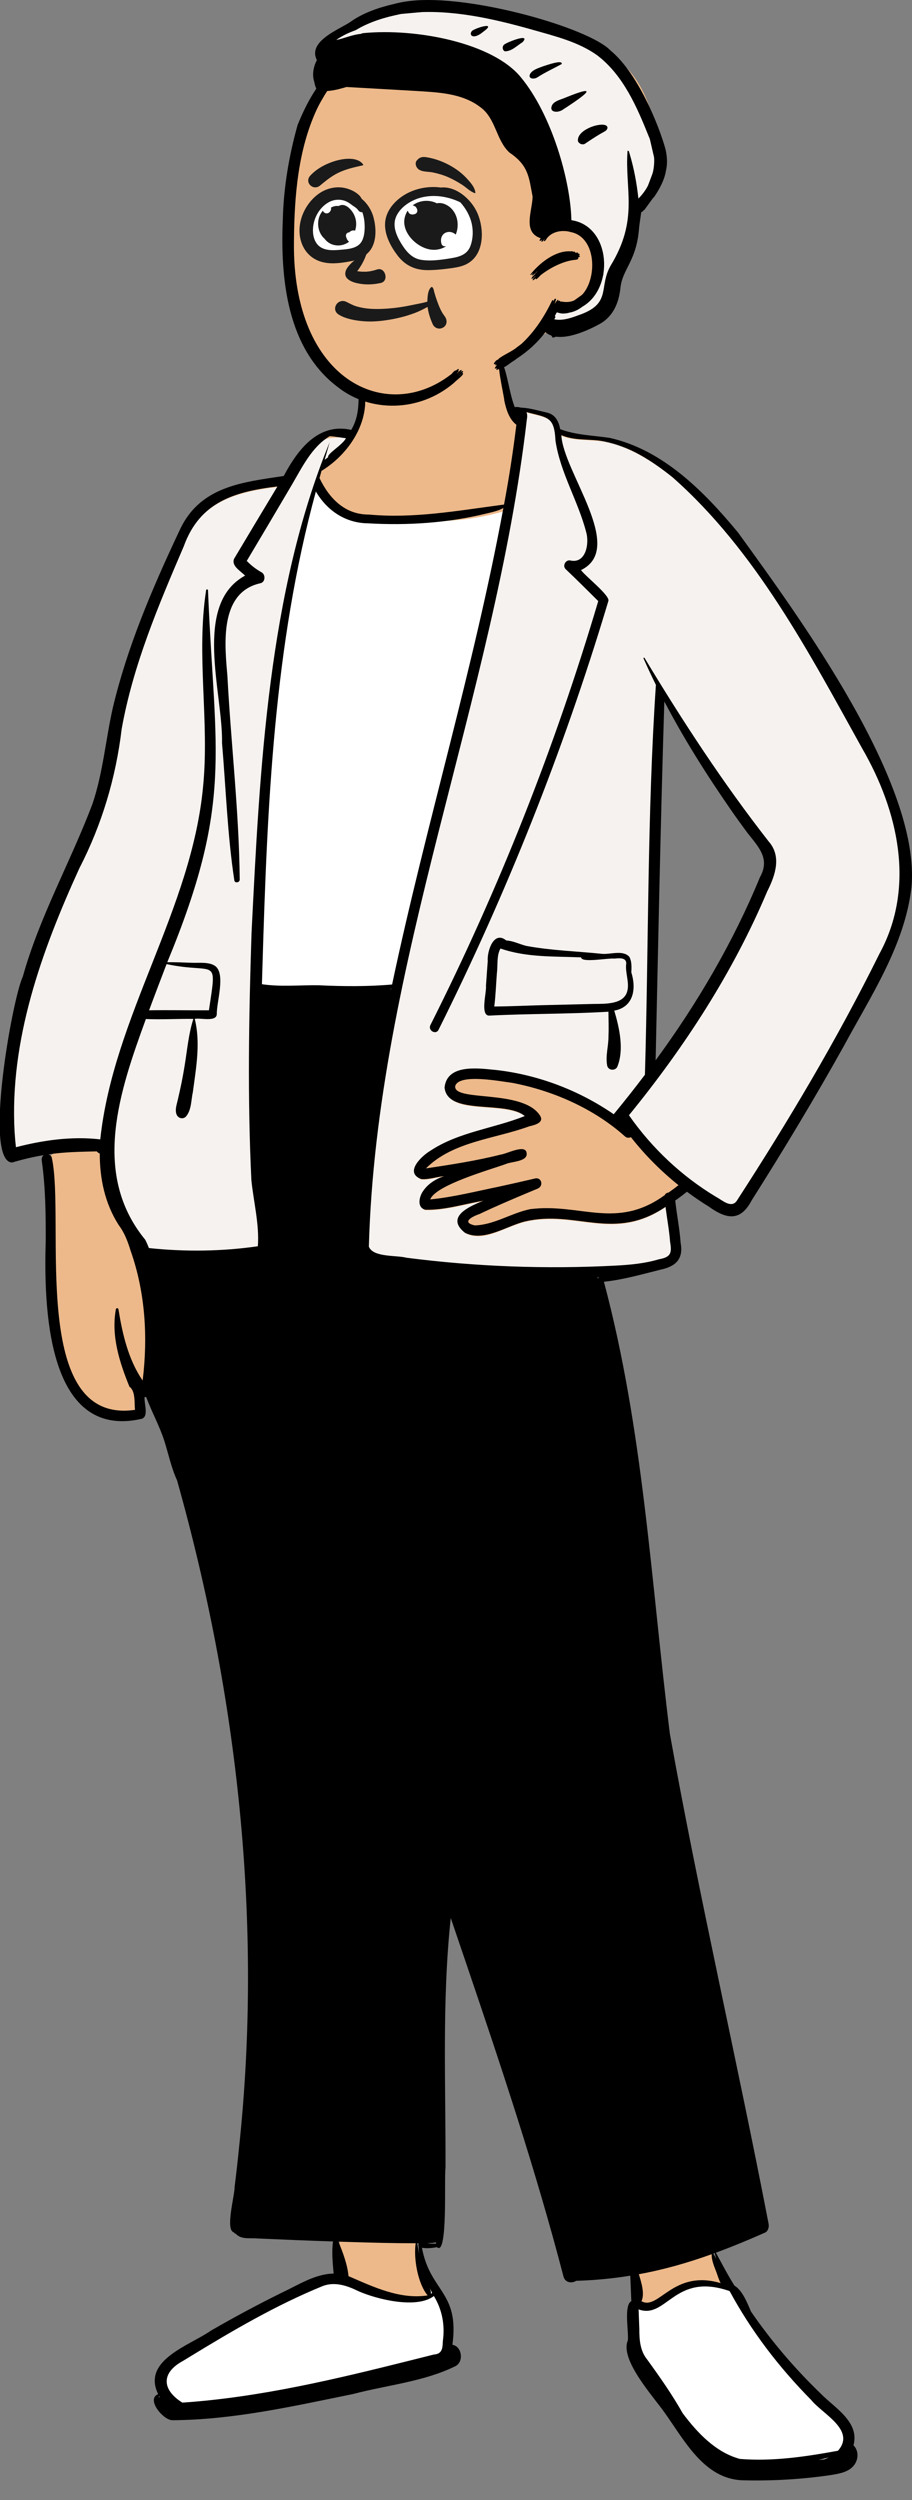 <?xml version="1.0" encoding="UTF-8"?> <svg xmlns="http://www.w3.org/2000/svg" width="130" height="356" viewBox="0 0 130 356" fill="none"><rect x="0" y="0" width="130" height="356" fill="#808080" stroke="none"/> <g clip-path="url(#clip0)"> <path fill-rule="evenodd" clip-rule="evenodd" d="M107.279 117.65C110.608 121.54 110.313 122.622 108.54 126.55C104.621 135.665 99.002 144.93 92.623 153.381C93.044 134.42 93.406 115.356 94.029 96.222C97.822 103.615 101.861 110.293 107.279 117.65M107.907 351.993C110.002 351.791 124.751 352.335 120.804 348.039C122.022 345.396 118.618 343.166 116.521 341.156C114.558 339.285 112.624 337.207 110.609 334.802C108.733 332.572 106.617 329.937 105.25 326.862C104.947 326.38 104.639 326.042 104.335 325.858L104.159 325.752L104.05 325.578C102.896 323.737 101.943 321.835 100.894 319.961C103.459 319.035 105.79 318.105 108.695 316.82C104.595 292.698 98.451 269.196 94.478 245.003C92.06 223.951 90.762 202.7 85.229 181.966L84.521 182.021L84.127 180.662C84.708 180.647 85.885 180.608 86.468 180.585L86.332 181.28C88.969 180.975 91.554 180.224 94.118 179.587C95.427 179.408 96.739 178.473 96.268 176.914C96.117 174.653 95.649 172.447 95.428 170.187C96.263 169.618 97.124 168.968 97.948 168.302C100.129 169.329 102.765 172.647 105.149 171.803C110.722 164.329 115.398 155.346 119.63 148.169C129.852 131.571 133.096 121.196 122.554 103.889C113.439 89.391 103.608 66.347 85.336 62.709C83.284 62.326 81.135 62.31 79.163 61.376C79.062 60.037 78.392 59.268 77.902 59.257C76.712 58.996 75.404 58.575 74.242 58.565C73.832 58.394 73.332 58.534 72.938 58.611C71.766 56.261 71.871 53.261 70.587 51.058C70.54 49.389 70.031 47.545 64.882 47.209C61.378 46.917 56.414 46.635 53.612 48.165C51.652 49.742 51.632 53.275 51.878 55.764C52.148 57.592 52.027 59.718 50.594 61.864C46.511 60.605 43.663 63.267 41.107 68.234C30.407 69.69 28.1 70.516 23.948 81.107C21.968 85.7 19.907 90.606 18.363 95.634C16.296 101.78 16.115 108.214 14.105 114.404C8.648 128.046 3.098 136.85 1.35 152.732C0.497 159.744 0.987 163.222 1.798 164.275C4.105 163.609 7.08 163.098 9.502 162.815L6.91 164.784C9.107 174.735 2.781 203.112 19.932 200.932C20.085 200.562 19.805 198.524 19.731 197.679C20.2 197.712 21.067 197.743 21.529 197.685C22.347 200.043 23.575 202.162 24.35 204.561C24.734 206.022 25.218 207.494 25.692 208.915C36.493 245.263 38.632 280.256 33.812 316.747L34.03 316.826L34.118 316.983L34.251 317.032C34.591 317.486 35.073 317.506 35.842 317.507C40.567 317.673 44.718 317.886 48.568 317.993C48.159 320.036 48.421 322.186 48.601 324.264C46.36 324.106 44.305 325.015 42.257 326.106C38.343 328.026 34.446 330.042 30.657 332.246C26.895 334.651 20.812 336.708 23.832 341.031L22.959 341.373C22.93 341.385 22.911 341.395 22.9 341.402C22.797 341.769 23.98 343.289 24.33 343.273C32.602 343.658 39.657 341.728 50.239 339.706C52.661 338.828 64.864 337.335 64.915 335.029C64.876 334.311 64.133 334.359 63.614 334.269C65.169 326.426 59.914 325.792 59.161 318.675C60.202 318.873 61.327 319.043 62.392 318.751C63.327 303.562 61.825 288.014 63.486 272.676L65.175 272.49C70.852 289.179 76.739 306.255 81.259 323.59C81.345 323.967 81.768 323.709 81.961 323.572C84.916 323.502 87.871 323.186 90.769 322.689C90.838 324.394 90.912 326.131 90.984 327.834L90.537 328.074C90.249 328.475 90.37 330.349 90.422 331.156C90.475 331.982 90.519 332.579 90.445 333.138C89.513 334.974 92.7 338.952 94.385 341.164C98.057 345.913 101.099 352.945 107.907 351.993" fill="#EDB98A"></path> <path fill-rule="evenodd" clip-rule="evenodd" d="M90.182 334.76L90.326 334.981C90.512 335.267 90.68 335.536 90.846 335.812L90.943 335.975L91.271 336.463L91.483 336.784C91.782 337.236 92.102 337.728 92.531 338.395L93.714 340.234L94.209 340.999C95.451 342.908 96.256 344.075 97.201 345.314L97.445 345.632L97.572 345.79L97.699 345.946C99.939 348.677 102.36 350.539 105.104 351.324L105.196 351.35L105.282 351.374L105.37 351.381C109.205 351.689 113.041 351.36 118.243 350.449L118.577 350.39L118.981 350.318L119.86 350.157L120.066 349.95C121.269 348.743 121.434 347.35 120.696 345.962C120.212 345.053 119.469 344.267 118.135 343.108L117.095 342.21C116.136 341.378 115.977 341.215 115.74 340.89L115.642 340.755L115.596 340.707C111.291 336.219 107.694 331.896 104.918 326.807L104.81 326.609L104.648 326.308L104.329 326.184C101.721 325.167 98.8 325.281 96.354 326.523L96.274 326.565L96.196 326.606L96.115 326.65C95.704 326.879 95.359 327.128 94.761 327.6L94.426 327.864L94.269 327.986C93.749 328.386 93.448 328.579 93.083 328.739C92.377 329.048 91.538 328.996 91.255 328.693L91.239 328.675L91.226 328.658L90.851 327.614L90.182 334.76ZM60.893 324.818C60.77 325.202 61.241 326.719 60.899 327.242C60.591 327.713 59.508 327.584 58.757 327.576L58.604 327.574L58.448 327.569C58.203 327.561 57.943 327.546 57.604 327.522L56.609 327.449L56.526 327.444C56.499 327.442 56.473 327.441 56.445 327.44L56.289 327.432L56.191 327.428L56.154 327.426C54.923 327.329 53.911 326.658 51.936 325.882L51.016 325.517C50.093 325.154 49.576 324.965 48.952 324.774L48.861 324.746L48.814 324.737C47.055 324.395 44.856 325.058 41.87 326.546L41.681 326.64L41.478 326.743C41.001 326.987 40.499 327.253 39.934 327.56L39.06 328.041C38.451 328.377 37.699 328.793 37.434 328.937L37.181 329.075L36.951 329.198C36.379 329.504 35.922 329.734 35.524 329.915L35.394 329.974L35.362 329.991C31.941 331.843 28.799 333.672 25.848 335.545L25.616 335.692L25.538 335.735C21.987 337.703 21.938 340.881 25.282 343.09L25.385 343.157L25.491 343.224L25.749 343.384L26.052 343.363C31.215 342.992 36.554 342.232 42.419 341.084L42.995 340.971C47.386 340.098 51.72 339.094 57.866 337.564L59.08 337.261L61.058 336.764L61.109 336.76C63.267 336.537 64.462 334.921 64.46 332.691L64.459 332.564L64.46 332.459C64.462 330.119 63.443 327.961 62.574 326.214L62.529 326.124L62.483 326.034L60.893 324.818Z" fill="white"></path> <path fill-rule="evenodd" clip-rule="evenodd" d="M85.744 180.856C86.143 180.828 86.622 180.807 87.152 180.783C89.977 180.656 94.192 180.432 95.713 179.01C95.736 178.989 95.759 178.967 95.781 178.944C95.785 178.913 95.788 178.883 95.79 178.852C95.927 177.387 95.684 175.894 95.44 174.41C95.316 173.655 95.192 172.903 95.122 172.158C95.108 172.017 95.097 171.875 95.086 171.733C94.972 171.815 94.855 171.896 94.735 171.976C90.341 174.931 86.682 174.454 82.915 173.976C80.356 173.651 77.747 173.324 74.836 174C74.024 174.191 73.159 174.539 72.273 174.896C70.304 175.689 68.215 176.568 66.391 175.64C65.939 175.273 65.663 174.932 65.536 174.607C65.407 174.28 65.443 173.978 65.587 173.7C66.054 172.804 67.515 172.147 68.641 171.682L68.762 171.632L70.832 170.793C70.173 170.87 69.517 170.953 68.871 171.059C68.01 171.201 67.147 171.387 66.28 171.574C64.414 171.976 62.537 172.383 60.654 172.335C60.48 172.286 60.348 172.205 60.253 172.099C60.142 171.974 60.084 171.816 60.061 171.646C59.992 171.139 60.214 170.528 60.473 170.142C61.168 169.082 62.237 168.426 63.396 168.036L63.295 167.554C62.868 167.59 62.436 167.676 62.002 167.763C61.368 167.89 60.731 168.021 60.105 167.974C59.731 167.831 59.488 167.653 59.361 167.441C59.224 167.213 59.235 166.953 59.322 166.688C59.625 165.778 60.791 164.8 61.523 164.373C64.037 162.712 66.931 161.907 69.811 161.101C71.54 160.617 73.265 160.134 74.902 159.475C75.018 159.429 75.134 159.381 75.25 159.332C75.161 159.233 75.068 159.141 74.971 159.057C73.82 158.072 71.652 157.885 69.475 157.722C67.819 157.599 66.164 157.482 65.017 156.958C64.253 156.608 63.725 156.07 63.627 155.19C63.684 154.657 63.851 154.234 64.105 153.9C64.391 153.523 64.786 153.262 65.243 153.082C66.585 152.555 68.449 152.709 69.915 152.857L70.551 152.922L70.776 152.945C76.692 153.626 82.453 155.824 87.349 159.194C87.412 159.237 87.475 159.281 87.537 159.324C87.586 159.265 87.634 159.206 87.683 159.147C89.205 157.299 90.692 155.421 92.137 153.511C92.153 153.49 92.169 153.469 92.185 153.447C92.186 153.421 92.186 153.395 92.187 153.369C92.368 147.099 92.464 140.801 92.56 134.5C92.748 122.226 92.935 109.935 93.753 97.8L93.513 97.308C93.344 96.959 93.188 96.64 93.047 96.35C93.106 96.446 93.167 96.546 93.229 96.649L93.579 97.227L94.082 98.066L94.088 97.863C94.091 97.869 94.094 97.874 94.097 97.88C94.132 97.874 94.169 97.874 94.207 97.881C94.328 97.903 94.411 97.981 94.463 98.082C94.54 98.228 94.559 98.419 94.531 98.603C94.527 98.629 94.522 98.655 94.516 98.68C94.529 98.705 94.543 98.731 94.556 98.756C94.637 98.91 94.718 99.063 94.799 99.216C97.94 104.299 101.22 109.289 104.723 114.113C105.25 115.003 106.064 115.987 106.92 117.019C108.669 119.129 110.636 121.441 110.418 123.546C105.979 136.573 98.019 148.27 89.466 158.978C89.427 159.027 89.389 159.075 89.352 159.124C89.387 159.174 89.422 159.224 89.457 159.274C92.748 163.985 97.027 168.014 101.962 170.976C102.14 171.073 102.319 171.187 102.504 171.306C103.008 171.627 103.554 171.963 104.054 172.019C104.47 172.065 104.863 171.946 105.197 171.513C112.588 160.123 119.569 148.406 125.586 136.25C130.803 126.703 128.315 115.73 123.108 106.75L122.654 105.932C122.303 105.297 121.951 104.661 121.598 104.024C114.486 91.17 107.124 77.873 96.025 68.088L95.833 67.935C92.927 65.636 89.663 63.536 85.959 62.888C85.232 62.769 84.492 62.728 83.752 62.688C82.517 62.621 81.28 62.557 80.123 62.104C80.006 62.058 79.891 62.009 79.779 61.957C79.776 62.09 79.778 62.221 79.784 62.347C79.874 64.149 79.826 65.648 79.435 63.053C79.397 62.356 79.333 61.805 79.23 61.362C79.055 60.643 78.784 60.196 78.382 59.874C77.94 59.519 77.325 59.32 76.457 59.1L75.566 58.878L75.028 58.743C73.001 76.554 68.578 93.974 64.156 111.396C58.75 132.697 53.344 154.002 52.297 176.031L52.285 176.122C52.203 176.785 52.195 177.557 52.467 178.131C52.685 178.592 53.073 178.941 53.735 179.033C54.76 179.281 55.834 179.411 56.894 179.539C57.175 179.573 57.454 179.607 57.73 179.643L58.288 179.716C67.252 180.88 76.319 181.183 85.35 180.923C85.421 180.921 85.492 180.919 85.563 180.916C85.565 180.9 85.567 180.884 85.569 180.868L85.744 180.856ZM1.841 161.557C1.887 162.277 1.95 162.997 2.033 163.714C2.044 163.809 2.055 163.903 2.067 163.998C2.158 163.973 2.25 163.949 2.342 163.926C6.221 162.922 10.268 162.351 14.271 162.815C14.354 162.825 14.438 162.835 14.52 162.845C14.529 162.761 13.974 168.053 19.956 177.019C20.102 177.309 21.035 178.226 21.053 178.274C21.104 178.279 21.155 178.285 21.205 178.29C26.392 178.84 31.633 178.776 36.799 178.033C36.867 178.023 36.936 178.013 37.005 178.003C37.007 177.934 37.01 177.865 37.012 177.795C37.082 175.377 36.756 172.977 36.43 170.574C36.08 168.003 35.729 165.429 35.875 162.827L35.864 160.914C35.705 129.807 36.115 97.985 45.313 68.024C45.339 66.827 48.748 63.961 48.828 63.872C49.218 63.436 49.579 62.974 49.905 62.49C50.015 62.327 50.121 62.16 50.223 61.992C50.048 62.032 49.859 62.071 49.654 62.108C48.814 62.263 48.215 62.301 47.744 62.33C46.373 62.417 46.003 62.413 44.188 64.736C42.237 67.644 39.942 69.432 40.028 69.288C39.861 69.307 39.693 69.326 39.525 69.346C36.113 69.754 33.068 70.398 30.631 71.952C28.624 73.231 27.025 75.125 25.976 78.013L25.436 79.27C21.999 87.299 18.645 95.453 17.107 104.082C16.276 111.025 14.296 117.652 11.094 123.862C5.705 135.657 1.097 148.418 1.841 161.557Z" fill="#F5F2EF"></path> <path fill-rule="evenodd" clip-rule="evenodd" d="M45.019 69.502C39.151 90.953 37.134 115.32 36.46 137.467L36.419 138.823L36.336 141.645C39.013 142.046 42.731 141.757 45.428 141.796C48.721 141.998 52.822 141.771 56.035 142.306L56.236 142.341L56.366 142.367L56.524 141.618C61.326 118.913 68.277 95.302 72.494 72.466C71.754 72.904 70.793 73.078 69.989 73.28C64.519 74.609 58.086 74.358 52.474 74.036C49.275 74.011 46.618 72.248 45.019 69.502Z" fill="white"></path> <path fill-rule="evenodd" clip-rule="evenodd" d="M71.454 51.248C70.454 50.572 71.878 56.443 71.881 57.007L71.906 57.13C72.155 58.326 72.594 59.717 73.605 60.484C73.138 64.29 72.558 68.084 71.845 71.85L71.425 71.905C65.196 72.729 58.926 73.862 52.592 73.271C49.18 73.298 46.921 70.968 45.545 68.078C45.638 67.737 45.731 67.397 45.827 67.056C50.161 64.408 53.442 59.033 51.49 53.959C51.406 53.742 51.148 53.727 51.015 53.84C50.993 53.842 50.974 53.86 50.975 53.884L51.039 54.874C51.175 57.033 51.236 59.272 50.064 61.217C45.349 60.144 42.417 64.067 40.446 67.78L39.029 67.99C33.611 68.793 28.386 69.744 25.71 75.283L25.344 76.061C21.606 84.022 18.122 92.207 16.083 100.779C15.056 105.339 14.684 110.038 13.178 114.486C10.051 122.744 5.645 130.506 3.255 139.056C1.773 142.141 -2.4 165.364 1.717 165.54C3.197 165.098 4.704 164.74 6.228 164.485C5.993 164.664 5.908 164.968 5.952 165.277C6.484 169 6.524 172.771 6.521 176.524C6.24 185.615 6.493 205.172 20.21 202.033C21.212 201.665 20.561 200.062 20.602 198.943C20.68 198.946 20.759 198.945 20.839 198.94C21.626 201.061 22.731 203.018 23.423 205.174C24.009 207.026 24.419 209.018 25.237 210.791C33.898 241.532 37.474 273.864 34.087 305.68C33.897 307.586 33.684 309.488 33.445 311.387C33.475 312.575 32.065 317.546 33.331 317.88C33.38 317.976 33.55 318.086 33.652 318.121C34.421 318.948 35.699 318.642 36.714 318.752C40.299 318.911 43.884 319.058 47.471 319.177C47.257 320.696 47.43 322.238 47.557 323.754C44.941 323.776 42.537 325.365 40.223 326.444C36.787 328.136 33.407 329.945 30.09 331.862C27.029 334.001 20.188 336.066 22.542 340.915C20.787 341.626 23.225 344.598 24.559 344.631C33.238 344.588 41.862 342.623 50.344 340.898C55.163 339.627 60.422 339.144 64.88 336.952C66.145 336.381 65.88 334.103 64.488 333.892C65.522 326.298 61.326 326.403 60.146 320.078C60.833 320.19 61.591 320.127 62.28 319.987C63.874 321.459 63.289 309.874 63.505 308.742C63.548 296.862 62.984 284.957 64.252 273.117L66.407 279.45C71.431 294.23 76.38 309.048 80.318 324.157C80.554 325.07 81.514 325.179 82.126 324.781C84.713 324.705 87.289 324.462 89.841 324.051C89.891 325.259 89.941 326.468 89.992 327.676C88.892 328.268 89.637 331.998 89.496 333.259C88.305 335.998 93.134 341.27 94.721 343.53C97.552 347.477 100.362 353 105.837 353.184L106.004 353.188C110.09 353.287 114.213 353.049 118.259 352.466L118.696 352.395C119.864 352.202 121.172 351.929 121.847 350.887C122.417 350.009 122.347 348.877 121.656 348.206C122.568 344.901 119.017 342.899 117.033 340.886C113.327 337.317 109.958 333.392 107.045 329.153L106.878 328.757C106.338 327.486 105.693 326.074 104.688 325.465C103.729 323.946 102.91 322.347 102.044 320.776C104.408 319.909 106.736 318.941 109.038 317.922C109.496 317.719 109.641 317.124 109.561 316.682L109.556 316.652C105.062 293.356 99.674 270.226 95.484 246.876C92.808 225.357 91.71 203.564 86.084 182.518C88.813 182.235 91.53 181.452 94.209 180.783C96.357 180.327 97.443 179.237 97.019 176.966C96.874 174.948 96.469 172.962 96.25 170.952C96.822 170.553 97.38 170.133 97.923 169.701C98.93 170.451 99.969 171.158 101.036 171.817C103.592 173.655 105.565 173.941 107.145 170.929C111.718 163.715 116.129 156.397 120.291 148.939C124.152 141.785 128.938 134.645 129.918 126.408C131.341 111.585 113.92 87.862 105.192 75.815C100.379 70.012 94.518 64.04 86.895 62.352C84.55 62.005 82.079 61.958 79.844 61.109C79.662 60.024 79.152 59.025 77.999 58.76C76.787 58.492 75.487 58.079 74.266 58.048C73.99 57.971 73.664 57.922 73.372 57.975C72.536 55.808 72.413 53.366 71.454 51.248ZM118.151 349.919C117.942 350.022 117.726 350.111 117.505 350.19C117.233 350.227 116.962 350.262 116.691 350.293C117.182 350.183 117.669 350.059 118.151 349.919ZM91.028 328.852C95.031 330.303 96.132 323.49 104.007 326.247C107.084 331.952 111.068 337.134 115.622 341.74C117.241 343.749 122.032 346.031 119.45 348.977L119.055 349.049C114.571 349.863 110.02 350.51 105.451 350.142C101.998 349.191 99.409 346.428 97.316 343.642C95.802 340.962 94.031 338.441 92.224 335.954C91.23 334.718 91.129 333.144 91.133 331.623C91.1 330.698 91.065 329.775 91.028 328.852ZM46.051 325.507C47.751 324.885 49.495 325.47 51.041 326.234C53.682 327.414 59.403 328.828 61.847 326.946C63.046 328.925 63.447 331.125 63.119 333.408L63.115 333.549C63.087 334.471 62.958 335.213 61.836 335.279L58.651 336.079C47.905 338.772 37.054 341.377 25.993 342.126C23.041 340.285 22.958 337.866 26.096 336.181L26.899 335.69C33.059 331.926 39.364 328.227 46.051 325.507ZM22.673 341.16C22.703 341.211 22.732 341.262 22.761 341.312C22.715 341.334 22.673 341.367 22.633 341.401C22.633 341.318 22.646 341.236 22.673 341.16ZM101.448 320.992C101.407 321.828 101.818 322.773 102.108 323.524C102.278 323.968 102.453 324.601 102.724 325.109C95.991 323.126 93.943 328.937 91.516 327.729L91.442 327.69V327.689C91.937 326.558 91.397 324.967 91.064 323.84C94.599 323.201 98.07 322.208 101.448 320.992ZM48.248 319.203L50.189 319.263C53.209 319.354 56.228 319.434 59.25 319.43C58.934 321.598 59.552 325.175 60.957 326.86C60.96 326.861 60.962 326.861 60.964 326.862C56.986 327.463 53.22 325.644 49.678 324.114C49.528 322.452 48.875 320.757 48.248 319.203ZM61.236 325.808L61.599 326.485V326.485C61.547 326.544 61.487 326.597 61.424 326.643C61.46 326.361 61.36 326.083 61.236 325.808ZM101.882 320.837C101.949 321.128 102.027 321.419 102.11 321.71C101.983 321.424 101.839 321.15 101.664 320.915L101.882 320.837V320.837ZM59.459 319.431L59.671 319.433V319.433L59.672 319.555V319.555C59.623 319.638 59.614 319.739 59.676 319.821C59.683 320.196 59.7 320.571 59.728 320.947L59.657 320.513C59.597 320.152 59.534 319.791 59.459 319.431ZM62.159 319.307L62.148 319.496V319.496C61.876 319.486 61.601 319.497 61.33 319.483C61.187 319.476 61.041 319.451 60.893 319.425C61.319 319.411 61.744 319.378 62.159 319.307ZM13.79 163.952C13.924 164.11 14.07 164.205 14.22 164.254C14.218 167.832 14.942 171.351 16.924 174.45C17.748 175.542 18.214 176.785 18.613 178.081C20.709 184.01 21.098 190.379 20.334 196.588C18.274 193.571 17.456 189.97 16.881 186.419C16.849 186.241 16.554 186.243 16.521 186.419C15.825 190.22 17.022 193.952 18.453 197.465C19.346 198.103 19.133 199.774 19.241 200.757C4.054 202.967 9.335 173.85 7.39 164.882C7.354 164.635 7.144 164.456 6.906 164.38C9.183 164.033 11.492 164.007 13.79 163.952ZM85.304 181.84C85.286 181.936 85.27 182.032 85.257 182.127L85.175 181.845V181.845C85.217 181.844 85.261 181.843 85.304 181.84ZM75.041 58.677L75.307 58.747C78.113 59.469 79.021 59.37 79.18 62.754C79.87 67.346 82.416 71.351 83.561 75.792C84.018 77.36 83.534 80.25 81.363 79.825C80.66 79.609 80.112 80.556 80.644 81.058C82.216 82.543 83.742 84.074 85.277 85.595C79.114 106.37 71.107 126.606 61.354 145.965C60.967 146.734 62.127 147.409 62.511 146.641C72.207 127.219 80.271 106.991 86.53 86.21L86.719 85.58C86.995 84.815 83.461 82.074 82.817 81.179C89.271 78.073 80.261 67.198 80.016 61.961C81.863 62.772 83.957 62.481 85.908 62.807C89.652 63.463 92.937 65.622 95.858 67.953C107.72 78.414 115.301 92.897 122.884 106.547C128.049 115.454 130.538 126.342 125.356 135.816C119.343 147.963 112.367 159.672 104.992 171.038C104.182 172.09 102.936 170.88 102.083 170.439C97.177 167.495 92.924 163.491 89.653 158.808C97.583 149.091 104.491 138.471 109.376 126.901L109.444 126.767C110.54 124.567 111.407 121.905 109.578 119.833C103.085 111.528 97.311 102.711 91.876 93.688C91.82 93.598 91.695 93.677 91.736 93.771C92.294 95.033 92.882 96.285 93.495 97.526C92.257 115.871 92.466 134.575 91.931 153.037C90.488 154.945 89.003 156.82 87.483 158.666C82.552 155.272 76.752 153.059 70.795 152.374L70.41 152.335C67.88 152.075 63.701 151.585 63.369 154.866C63.779 158.901 72.131 156.632 74.801 158.921C70.424 160.683 65.409 161.179 61.39 163.835C60.101 164.586 57.574 166.979 60.043 167.894C61.12 167.986 62.232 167.568 63.309 167.477C62.097 167.884 60.983 168.575 60.274 169.657C59.763 170.399 59.39 171.94 60.611 172.258C63.393 172.336 66.164 171.43 68.904 170.98L68.66 171.078C66.663 171.895 63.557 173.362 66.248 175.525C68.942 176.918 72.203 174.549 74.886 173.917C82.112 172.238 87.458 176.84 94.867 171.857C95.077 173.522 95.393 175.176 95.519 176.85L95.535 176.945C95.792 178.473 95.572 179.025 93.922 179.317C91.933 179.917 89.849 180.105 87.781 180.217C77.832 180.742 67.817 180.369 57.935 179.096C56.513 178.715 53.173 179.074 52.578 177.512C53.692 137.292 70.474 99.448 75.094 59.751C75.17 59.369 75.175 58.98 75.041 58.677ZM46.992 62.114C47.785 62.147 48.524 62.319 49.313 62.398C48.876 63.327 46.569 64.641 46.779 65.102C46.613 65.231 46.444 65.355 46.272 65.475C46.511 64.637 46.752 63.8 46.994 62.962C38.226 84.298 37.022 109.542 35.857 132.817C35.473 144.553 35.265 156.325 35.833 168.054C36.148 171.169 36.983 174.317 36.756 177.463C31.611 178.204 26.391 178.267 21.224 177.719C21.072 177.318 20.899 176.924 20.703 176.537C12.969 167.117 17.07 155.311 20.794 145.106C23.046 145.201 25.311 145.059 27.565 145.086C26.869 147.24 26.689 149.518 26.319 151.745C26.066 153.332 25.744 154.907 25.374 156.469L25.262 156.938C25.124 157.5 24.956 158.102 25.153 158.656C25.352 159.22 26.038 159.448 26.493 159.009C27.313 158.075 27.225 156.683 27.489 155.525L27.538 155.16C27.99 151.835 28.584 148.385 27.759 145.085C28.569 144.911 30.783 145.549 30.899 144.462C30.864 142.665 32.169 138.773 30.717 137.59C29.853 136.931 28.368 137.14 27.355 137.099C26.184 137.052 25.015 137.008 23.845 137.016C33.244 114.321 30.63 107.336 29.677 84.75L29.648 84.061C29.651 83.912 29.411 83.875 29.385 84.025C27.948 93.276 29.863 102.643 28.956 111.923C27.344 129.556 16.161 144.696 14.292 162.244C10.26 161.777 6.18 162.35 2.272 163.361C2.19 162.648 2.127 161.933 2.082 161.218C1.34 148.119 5.94 135.398 11.307 123.651C14.524 117.415 16.512 110.759 17.344 103.801C18.96 94.737 22.585 86.199 26.2 77.779C28.484 71.483 33.423 69.999 39.547 69.268C37.482 72.689 35.429 76.118 33.379 79.549C32.922 80.586 34.324 81.327 34.935 81.966C27.412 86.065 31.805 98.725 31.649 105.819C32.208 112.337 32.418 118.892 33.403 125.365C33.475 125.814 34.163 125.682 34.17 125.262C34.079 115.563 32.921 105.904 32.413 96.221L32.352 95.514C31.956 90.93 31.568 84.316 37.085 83.058C37.83 82.936 37.887 81.831 37.289 81.499C36.494 81.056 35.797 80.515 35.173 79.872C37.28 76.338 39.385 72.802 41.47 69.253L41.568 69.088C43.049 66.577 44.425 63.655 46.992 62.114ZM64.895 154.62C65.503 152.828 71.41 153.995 72.987 154.19C78.801 155.287 84.652 157.857 89.08 161.817C89.353 162.061 89.677 162.057 89.931 161.924C91.915 164.456 94.205 166.751 96.717 168.767C96.257 169.129 95.785 169.479 95.299 169.815C95.067 169.84 94.857 169.961 94.762 170.176C87.851 175.18 82.766 171.277 75.587 172.178C72.906 172.718 70.437 174.422 67.675 174.494C65.648 174.033 67.433 173.186 68.379 172.859C70.523 171.836 72.709 170.904 74.899 169.984L76.652 169.25C77.513 168.889 77.217 167.589 76.255 167.816C74.571 168.213 72.882 168.589 71.192 168.96C67.942 169.623 64.613 170.473 61.329 170.795C62.059 168.767 69.806 166.577 72.058 165.771C72.909 165.369 75.335 165.446 75.058 164.128C74.835 162.902 72.253 164.306 71.392 164.406C67.878 165.297 64.292 165.836 60.711 166.379C64.557 162.524 70.518 162.191 75.43 160.386L75.565 160.355C76.438 160.152 77.635 159.769 76.925 158.777C74.402 155.06 64.472 156.941 64.895 154.62ZM72.161 133.92C70.37 132.452 69.41 135.468 69.524 136.871C69.44 138.035 69.349 139.198 69.273 140.362C69.385 141.272 68.414 144.591 69.712 144.62C75.387 144.332 81.053 144.405 86.73 144.064C86.737 145.208 86.793 146.351 86.735 147.496C86.766 148.928 86.268 150.359 86.558 151.775C86.736 152.426 87.622 152.514 87.968 151.958C89.005 149.521 88.292 146.377 87.558 143.911C90.338 143.398 90.721 140.787 89.989 138.457L89.996 138.331C90.037 137.612 90.034 136.842 89.713 136.261C88.854 135.251 87.074 135.907 85.891 135.831C82.266 135.457 78.574 135.354 74.991 134.689C74.064 134.449 73.118 133.966 72.161 133.92ZM94.696 99.886C97.519 105.269 100.766 110.391 104.223 115.378C104.963 116.443 105.724 117.494 106.497 118.538L106.592 118.66C108.151 120.647 109.803 122.279 108.329 124.906C104.505 134.185 99.386 142.899 93.455 150.985C93.83 133.952 94.162 116.914 94.696 99.886ZM23.741 137.288C30.832 138.773 30.965 135.993 29.781 143.862C26.937 143.881 24.095 143.817 21.25 143.863C22.063 141.665 22.906 139.477 23.741 137.288ZM71.339 135.066C75.042 136.352 78.974 136.168 82.842 136.326C82.834 137.157 86.792 136.386 87.551 136.5L87.815 136.477C88.448 136.425 89.261 136.405 89.268 137.185C89.066 138.531 89.825 140.005 89.355 141.328C88.721 143.109 86.009 142.926 84.513 142.961C82.046 143.016 79.579 143.076 77.112 143.14C74.896 143.198 72.672 143.309 70.455 143.325C70.654 141.748 70.709 140.132 70.829 138.556C70.981 137.424 70.762 136.081 71.339 135.066ZM55.766 140.794C55.762 140.814 55.758 140.834 55.754 140.855C55.725 140.847 55.695 140.84 55.665 140.834L55.619 140.825V140.824C55.668 140.815 55.718 140.805 55.766 140.794ZM45.026 69.99C46.627 72.734 49.282 74.495 52.48 74.521C58.093 74.844 63.78 74.473 69.25 73.145C70.054 72.944 71.014 72.769 71.754 72.331C67.531 95.191 60.705 117.46 55.891 140.189C52.404 140.496 48.928 140.463 45.435 140.299C42.738 140.258 40.014 140.548 37.336 140.148L37.42 137.326C38.096 114.739 39.036 91.879 45.026 69.99Z" fill="black"></path> <path fill-rule="evenodd" clip-rule="evenodd" d="M62.788 0.955C57.224 0.955 50.547 3.646 49.98 3.699L49.964 3.7C49.666 3.7 48.499 4.587 46.464 6.36L48.668 10.648L48.489 10.818C47.636 11.635 46.907 12.379 46.332 12.965C41.635 17.754 40.791 36.557 41.898 43.114C43.005 49.671 45.055 56.087 54.599 56.087C64.144 56.087 74.763 50.363 76.399 48.581C77.489 47.393 78.714 46.823 80.073 46.873C80.129 46.803 80.185 46.733 80.24 46.663L80.44 46.634C82.321 46.363 83.669 45.997 84.484 45.537C86.075 44.639 87.824 39.919 87.824 38.879C87.824 37.85 90.435 30.362 90.488 29.569L90.488 29.547C90.488 28.885 93.9 25.84 93.9 24.872C93.9 23.905 94.588 23.964 93.9 20.556L93.7 19.555C92.969 15.926 91.536 9.918 86.075 7.307C80.073 4.438 68.408 0.955 62.788 0.955Z" fill="#EDB98A"></path> <path d="M52.5 2.5L48 5L47 5.5V6.5L50 6H59.5L68.5 8.5L75.5 15L80 27.5L80.5 32L83 32.5L85 35.5L85.5 39L84.5 41.5L81 44H79L78 46L79 47.5L83.5 46L86 44L87 41.5L88.5 37.5L90.5 33L91 29.5L92.5 27.5L94 23.5L92.5 17L89.5 12L86.5 7.5L81 5L70.5 2L62.5 1L57 1.5L52.5 2.5Z" fill="#F5F2EF" stroke="black"></path> <path fill-rule="evenodd" clip-rule="evenodd" d="M87.001 7.172C84.008 4.004 67.016 -0.897 58.419 0.142L58.161 0.175C57.475 0.262 56.799 0.393 56.132 0.572C53.975 1.074 51.747 1.835 49.965 3.106C48.477 4.145 43.784 5.843 45.167 8.562C44.654 9.531 44.463 10.729 44.809 11.683C44.853 12.013 44.955 12.316 45.085 12.631C43.989 14.244 43.122 16.068 42.419 17.803C41.192 22.169 40.428 26.712 40.317 31.166C39.945 39.629 40.875 49.738 48.265 55.21C52.729 58.678 59.723 58.794 64.74 54.495C65.024 54.159 66.363 53.252 65.916 53.093C65.783 53.233 65.647 53.369 65.507 53.503C65.514 53.488 65.515 53.473 65.512 53.457L65.643 53.339C65.89 53.112 66.209 52.782 65.846 52.846C65.829 52.865 65.812 52.881 65.795 52.9C65.718 52.946 65.659 52.986 65.614 53.021L65.591 53.039L65.598 53.032C65.808 52.809 65.933 52.582 65.62 52.727L65.578 52.747C65.439 52.893 65.297 53.033 65.153 53.17C65.156 53.154 65.153 53.138 65.145 53.12L65.279 52.991C65.41 52.862 65.39 52.862 65.326 52.758C65.605 52.368 65.084 52.6 65.048 52.752C64.722 52.675 64.436 53.285 64.226 53.359C55.029 60.411 41.683 54.154 41.899 34.504L41.903 34.12C41.966 27.836 42.496 21.378 45.102 15.691C45.355 15.143 45.639 14.61 45.95 14.094C46.165 13.707 46.395 13.331 46.642 12.964C47.335 12.908 48.019 12.781 48.692 12.585C48.923 12.527 49.152 12.463 49.38 12.387C52.721 12.569 55.987 12.767 59.338 12.954L60.384 13.019C63.222 13.201 66.157 13.492 68.447 15.243C70.694 16.837 70.704 19.98 72.628 21.73C75.371 23.586 75.391 25.261 75.919 27.997C75.88 30.059 74.446 33.056 77.077 33.924C76.633 34.556 77.252 34.252 77.301 34.031C77.306 34.032 77.311 34.033 77.314 34.033C76.919 34.767 77.5 34.305 77.552 34.069C77.583 34.061 77.614 34.038 77.645 34.008C77.246 34.65 77.891 34.2 77.853 34.083C78.623 32.902 80.208 32.719 81.325 33.032C81.339 33.074 81.388 33.078 81.419 33.056C86.17 34.082 84.945 43.892 80.076 42.943C79.868 42.901 79.873 43.001 79.831 43.01C79.944 42.716 79.626 42.836 79.63 42.898L79.611 42.897C79.595 42.895 79.602 42.894 79.59 42.898C79.699 42.295 79.087 43.168 79.135 43.204C79.116 43.193 79.095 43.186 79.077 43.184L79.098 43.127C79.199 42.857 79.191 42.969 79.19 42.815C79.266 42.623 79.272 42.707 79.254 42.583C78.986 42.375 78.906 43.004 78.817 43.05C78.97 42.837 78.849 42.663 78.704 42.778C77.607 45.079 76.191 47.24 74.36 48.943C74.16 49.1 73.957 49.255 73.748 49.401C72.969 50.078 71.775 50.513 71.046 51.112C71.046 51.122 71.05 51.134 71.058 51.147L71.041 51.162V51.162L71.024 51.178L70.771 51.299C70.696 51.362 70.629 51.433 70.57 51.511C70.506 51.584 70.45 51.665 70.403 51.751C70.379 51.855 70.432 51.898 70.531 51.853C70.575 51.839 70.618 51.821 70.662 51.805C70.659 51.809 70.658 51.811 70.655 51.814C70.641 51.835 70.544 52.058 70.656 52.022L70.669 52.017C70.73 51.995 70.791 51.97 70.85 51.946C70.779 52.034 70.715 52.13 70.658 52.21C70.597 52.273 70.56 52.348 70.545 52.432C70.547 52.479 70.573 52.499 70.621 52.493C70.692 52.469 70.763 52.445 70.834 52.419L70.814 52.457C70.764 52.555 70.693 52.72 70.819 52.665C70.928 52.632 71.032 52.593 71.136 52.551C71.145 52.569 71.162 52.575 71.197 52.559C71.529 52.441 71.85 52.297 72.157 52.127C72.426 51.931 72.699 51.739 72.969 51.545C73.224 51.392 73.47 51.222 73.705 51.032C75.277 50.019 76.653 48.733 77.744 47.3C79.57 48.877 83.22 47.371 85.478 46.136C87.475 45.033 88.26 42.993 88.463 40.794C88.885 37.834 91.311 36.82 91.142 30.323C91.146 30.325 91.15 30.325 91.155 30.325C91.243 30.299 91.329 30.264 91.409 30.219C91.493 30.18 91.571 30.133 91.644 30.076L91.735 29.95V29.95C91.782 29.924 91.824 29.897 91.857 29.87L91.874 29.891C91.927 29.955 91.891 29.859 91.888 29.84L92.045 29.626C92.419 29.117 92.829 28.547 93.163 28.09L93.174 28.108C93.181 28.122 93.185 28.133 93.182 28.137C93.976 26.998 94.724 25.622 94.931 24.291C95.177 23.265 95.081 22.208 94.867 21.257C93.95 17.93 90.946 10.4 87.001 7.172ZM65.432 53.191L65.482 53.147L65.438 53.202C65.415 53.23 65.392 53.256 65.353 53.282C65.356 53.273 65.356 53.264 65.355 53.254C65.38 53.235 65.406 53.214 65.432 53.191ZM58.457 1.814C64.287 1.314 70.021 2.595 75.584 4.145L75.968 4.255C79.131 5.156 82.476 5.966 85.149 7.893C88.884 10.746 90.812 15.284 92.496 19.475C93.965 22.588 93.214 26.099 90.999 28.273C90.769 26.113 90.376 24.016 89.762 21.935C89.634 21.61 89.731 21.504 89.455 21.461C89.037 27.068 91.092 31.21 87.026 37.854C85.263 40.989 87.305 43.283 82.323 44.933L82.189 44.984C81.151 45.375 80.017 45.683 79.001 45.465L79.092 45.317C79.185 45.165 79.213 45.091 79.078 45.026C79.082 45.018 79.087 45.011 79.092 45.002C79.201 44.797 79.306 44.588 79.407 44.377C79.448 44.391 79.489 44.401 79.532 44.412C79.504 44.463 79.501 44.514 79.578 44.531C79.851 44.625 80.133 44.663 80.421 44.645L80.482 44.64C80.808 44.62 81.012 44.561 81.196 44.507C81.257 44.496 81.317 44.487 81.377 44.474C81.967 44.344 82.591 44.012 82.995 43.683C87.601 41.074 87.125 32.193 81.448 31.354C81.332 25.762 78.665 16.328 74.239 10.999C70.239 6.098 59.317 3.974 51.719 4.723C51.608 4.759 51.498 4.796 51.387 4.833C50.215 4.937 49.098 5.458 47.925 5.7C48.767 5.071 49.722 4.651 50.706 4.295C52.667 3.099 54.915 2.451 57.087 1.995C57.537 1.884 57.993 1.824 58.457 1.814ZM81.708 35.846C81.403 35.68 81.438 35.84 81.368 35.794C79.172 35.615 76.804 37.532 75.577 39.13C75.674 39.231 75.936 38.933 75.982 38.886C75.989 38.892 75.996 38.898 76.003 38.9L75.969 38.948C75.472 39.66 76.458 38.822 76.55 38.65C76.566 38.658 76.583 38.663 76.601 38.66C76.523 38.736 76.284 38.935 76.243 39.077L76.18 39.13C75.583 39.639 75.633 40.023 76.31 39.299C76.294 39.333 76.288 39.364 76.299 39.388L76.276 39.404C75.943 39.636 75.669 40.283 76.365 39.619C76.293 40.104 77.055 39.166 77.08 39.173C78.399 38.139 80.342 37.135 81.998 37L82.055 36.993C82.358 36.954 82.502 36.864 82.395 36.666C82.769 36.578 82.682 36.394 82.505 36.4C82.769 36.227 82.531 36.061 82.378 36.126C82.483 35.835 82.061 36.029 82.022 35.988C81.803 35.651 81.744 35.932 81.708 35.846ZM86.31 17.829C85.256 17.444 82.141 18.597 82.39 20.124C82.538 20.475 83.027 20.676 83.371 20.478L83.819 20.177C84.6 19.656 85.304 19.199 86.142 18.744C86.598 18.518 86.794 18.039 86.31 17.829ZM80.31 15.559L80.718 15.295C82.915 13.86 86.022 11.686 80.512 13.935C79.884 14.204 79.05 14.363 78.707 14.959C78.169 16.059 79.585 16.133 80.31 15.559ZM80.063 9.122C80.24 8.455 78.045 9.238 77.406 9.444L77.309 9.481C76.688 9.712 75.975 9.926 75.603 10.461C75.168 11.2 76.049 11.353 76.595 11.019C77.715 10.29 78.942 9.739 80.063 9.122ZM74.483 6.013C75.718 4.667 72.412 5.956 71.917 6.314L71.903 6.324C71.534 6.584 71.609 7.143 71.956 7.307C72.943 7.325 73.67 6.504 74.483 6.013ZM68.862 4.539C70.826 3.131 68.239 3.801 67.341 4.352C66.728 4.891 67.359 5.8 68.862 4.539Z" fill="black"></path> <path fill-rule="evenodd" clip-rule="evenodd" d="M61.527 37.722C58.312 37.722 55.706 35.447 55.706 32.64C55.706 29.834 58.312 27.559 61.527 27.559C64.742 27.559 68.221 29.741 68.221 32.548C68.221 33.739 67.281 35.82 66.495 36.686C65.429 37.861 63.378 37.722 61.527 37.722Z" fill="white"></path> <path fill-rule="evenodd" clip-rule="evenodd" d="M47.671 36.749C45.21 36.749 43.215 34.692 43.215 32.154C43.215 29.616 45.21 27.559 47.671 27.559C50.132 27.559 52.795 29.533 52.795 32.071C52.795 33.148 52.076 35.029 51.474 35.813C50.658 36.876 49.088 36.749 47.671 36.749Z" fill="white"></path> <path fill-rule="evenodd" clip-rule="evenodd" d="M61.608 40.879C61.583 40.855 61.543 40.847 61.512 40.866C60.987 41.197 60.925 42.311 60.919 42.953C60.702 43.01 60.488 43.074 60.285 43.119C59.854 43.214 59.421 43.297 58.989 43.384L58.665 43.451C57.583 43.678 56.48 43.847 55.377 43.931C54.306 44.013 53.205 44.043 52.137 43.905C51.679 43.846 51.223 43.747 50.78 43.616C50.257 43.46 49.839 43.201 49.352 42.975C48.133 42.409 47.111 44.069 48.285 44.798C49.292 45.423 50.666 45.648 51.829 45.745C53.017 45.844 54.201 45.735 55.376 45.548C56.645 45.345 57.888 45.033 59.092 44.581C59.601 44.391 60.094 44.159 60.575 43.906L60.706 43.836C60.785 43.793 60.869 43.75 60.953 43.706C61.043 44.508 61.302 45.282 61.616 46.027L61.623 46.014C61.795 46.601 62.415 46.964 63.032 46.705C63.756 46.401 63.811 45.602 63.389 45.035L63.369 45.008C62.874 44.373 62.564 43.584 62.294 42.832C62.156 42.447 62.028 42.052 61.917 41.658C61.836 41.373 61.833 41.086 61.608 40.879ZM42.953 34.494C43.382 35.788 44.318 36.784 45.621 37.222C46.913 37.656 48.35 37.498 49.671 37.263C49.96 37.212 50.253 37.155 50.545 37.089C50.306 37.237 50.095 37.445 49.892 37.665C49.593 37.99 49.322 38.333 49.24 38.74C49.158 39.144 49.287 39.452 49.522 39.684C49.882 40.04 50.464 40.233 50.957 40.339C52.061 40.577 53.167 40.54 54.265 40.296C54.545 40.234 54.736 40.084 54.842 39.888C54.972 39.65 54.983 39.355 54.908 39.085C54.834 38.816 54.673 38.568 54.44 38.431C54.248 38.318 54.008 38.287 53.735 38.377C53.188 38.559 52.645 38.679 52.068 38.693C51.823 38.699 51.577 38.691 51.333 38.669C51.195 38.657 51.057 38.639 50.92 38.617C51.001 38.51 51.079 38.401 51.156 38.29C51.246 38.16 51.334 38.028 51.418 37.894C51.662 37.505 51.864 37.105 52.042 36.684C52.099 36.548 52.152 36.413 52.203 36.276C52.211 36.257 52.218 36.237 52.225 36.218C52.241 36.205 52.256 36.191 52.272 36.178C52.62 35.877 52.912 35.507 53.118 35.049C53.678 33.806 53.586 32.265 53.247 30.975C52.975 29.941 52.375 28.985 51.583 28.335C51.444 28.108 51.353 27.97 51.241 27.854C50.785 27.381 50.149 27.062 49.529 26.868C48.143 26.435 46.634 26.746 45.459 27.571C44.375 28.333 43.526 29.476 43.067 30.748C42.632 31.952 42.548 33.272 42.953 34.494ZM61.828 26.631C60.18 26.617 58.503 27.102 57.166 28.073C55.886 29.003 54.882 30.375 54.883 32.01C54.884 33.602 55.737 35.167 56.683 36.399C57.745 37.783 59.132 38.45 60.876 38.465C61.783 38.473 62.696 38.393 63.597 38.283L64.08 38.222C64.745 38.137 65.417 38.035 66.047 37.807C69.048 36.721 69.141 32.803 68.029 30.298C67.171 28.364 64.999 26.478 62.834 26.704C62.507 26.659 62.172 26.634 61.828 26.631ZM59.044 28.473C61.108 27.549 63.615 27.826 65.617 28.812C66.41 29.675 66.99 30.763 67.224 31.762C67.475 32.828 67.438 33.976 67.062 35.01C66.602 36.271 65.47 36.583 64.249 36.777L63.775 36.852L63.576 36.882C62.376 37.06 61.064 37.199 59.91 36.975C58.625 36.726 57.809 35.69 57.167 34.628L57.137 34.578C56.47 33.466 55.911 32.112 56.471 30.837C56.947 29.754 57.986 28.947 59.044 28.473ZM46.864 28.796C47.572 28.404 48.38 28.333 49.145 28.595C49.474 28.708 49.758 28.89 50.034 29.095L50.144 29.178C50.483 29.438 50.799 29.569 51.053 29.92L51.086 29.967C51.215 30.158 51.439 30.235 51.644 30.209C51.882 30.865 51.98 31.573 51.982 32.271L51.982 32.364L51.981 32.458C51.965 33.283 51.821 34.292 51.171 34.844C50.578 35.349 49.679 35.47 48.877 35.54L48.259 35.591L48.095 35.604C47.249 35.662 46.323 35.642 45.615 35.143C44.998 34.708 44.707 33.97 44.631 33.241C44.453 31.52 45.326 29.645 46.864 28.796ZM62.28 28.954C61.143 28.376 59.778 28.521 58.815 29.246C58.901 29.263 58.985 29.284 59.069 29.326C59.287 29.436 59.423 29.654 59.475 29.887C59.533 30.15 59.396 30.399 59.136 30.482C58.909 30.554 58.641 30.587 58.43 30.45C58.32 30.378 58.243 30.284 58.192 30.164L58.185 30.147L58.176 30.134L58.173 30.128C58.172 30.125 58.176 30.13 58.182 30.14C58.176 30.125 58.17 30.11 58.164 30.095C58.155 30.077 58.147 30.059 58.14 30.04C58.128 30.029 58.117 30.018 58.105 30.006C57.93 30.274 57.793 30.578 57.706 30.915C57.146 33.08 59.441 35.327 61.491 35.552C62.265 35.637 62.972 35.453 63.558 35.09C63.553 35.083 63.547 35.076 63.542 35.069C63.306 35.111 63.025 35.006 62.94 34.744C62.722 34.075 62.945 33.294 63.675 33.075C64.145 32.934 64.626 33.09 64.962 33.41C65.216 32.79 65.306 32.092 65.186 31.393C65.017 30.406 64.42 29.517 63.492 29.107C63.04 28.907 62.651 28.865 62.28 28.954ZM50.312 30.29L50.277 30.236C49.926 29.697 49.255 29.035 48.559 29.217C48.461 29.243 48.365 29.284 48.279 29.337C47.897 29.285 47.496 29.372 47.168 29.574L47.177 29.596C47.178 29.6 47.179 29.604 47.181 29.608C47.21 29.739 47.193 29.86 47.132 29.981C47.065 30.112 46.97 30.235 46.842 30.31C46.753 30.361 46.65 30.389 46.548 30.387C46.399 30.384 46.268 30.318 46.16 30.218C46.102 30.164 46.061 30.085 46.038 30.003C45.985 30.054 45.933 30.11 45.884 30.175C45.078 31.233 45.189 32.933 46.136 33.877C46.174 33.914 46.214 33.949 46.254 33.984C46.639 34.512 47.231 34.87 47.942 34.942C48.601 35.009 49.259 34.815 49.764 34.417C49.723 34.395 49.685 34.367 49.653 34.33C49.566 34.233 49.496 34.137 49.443 34.018C49.43 33.988 49.417 33.958 49.405 33.927L49.388 33.882C49.385 33.873 49.358 33.796 49.365 33.809L49.367 33.812L49.357 33.79C49.267 33.565 49.303 33.308 49.518 33.167L49.541 33.152C49.611 33.111 49.698 33.092 49.786 33.092C50.005 32.824 50.331 32.763 50.637 32.841L50.648 32.755C50.65 32.74 50.651 32.726 50.652 32.711C50.889 31.927 50.775 31.036 50.312 30.29ZM60.837 22.395L60.759 22.383C60.163 22.297 59.759 22.396 59.372 22.904C59.187 23.146 59.244 23.511 59.372 23.758C59.784 24.557 60.917 24.392 61.681 24.55C62.426 24.705 63.17 24.916 63.868 25.222C64.579 25.535 65.248 25.905 65.899 26.328C66.488 26.71 67.023 27.285 67.696 27.508C67.726 27.518 67.763 27.491 67.761 27.459C67.713 26.695 67.073 25.994 66.578 25.45C66.005 24.821 65.309 24.262 64.583 23.818C63.834 23.36 63.025 22.983 62.187 22.72C61.746 22.581 61.294 22.471 60.837 22.395ZM51.77 23.433C51.02 22.34 49.157 22.55 48.057 22.842C46.679 23.208 45.186 23.949 44.219 25.021C43.353 25.981 44.649 27.229 45.622 26.421L45.882 26.206L46.048 26.069C46.796 25.46 47.536 24.909 48.447 24.503C49.514 24.027 50.597 23.795 51.725 23.542C51.77 23.532 51.796 23.472 51.77 23.433Z" fill="#1A1A1A"></path> </g> <defs> <clipPath id="clip0"> <rect width="130" height="356" fill="white" transform="matrix(-1 0 0 1 130 0)"></rect> </clipPath> </defs> </svg> 